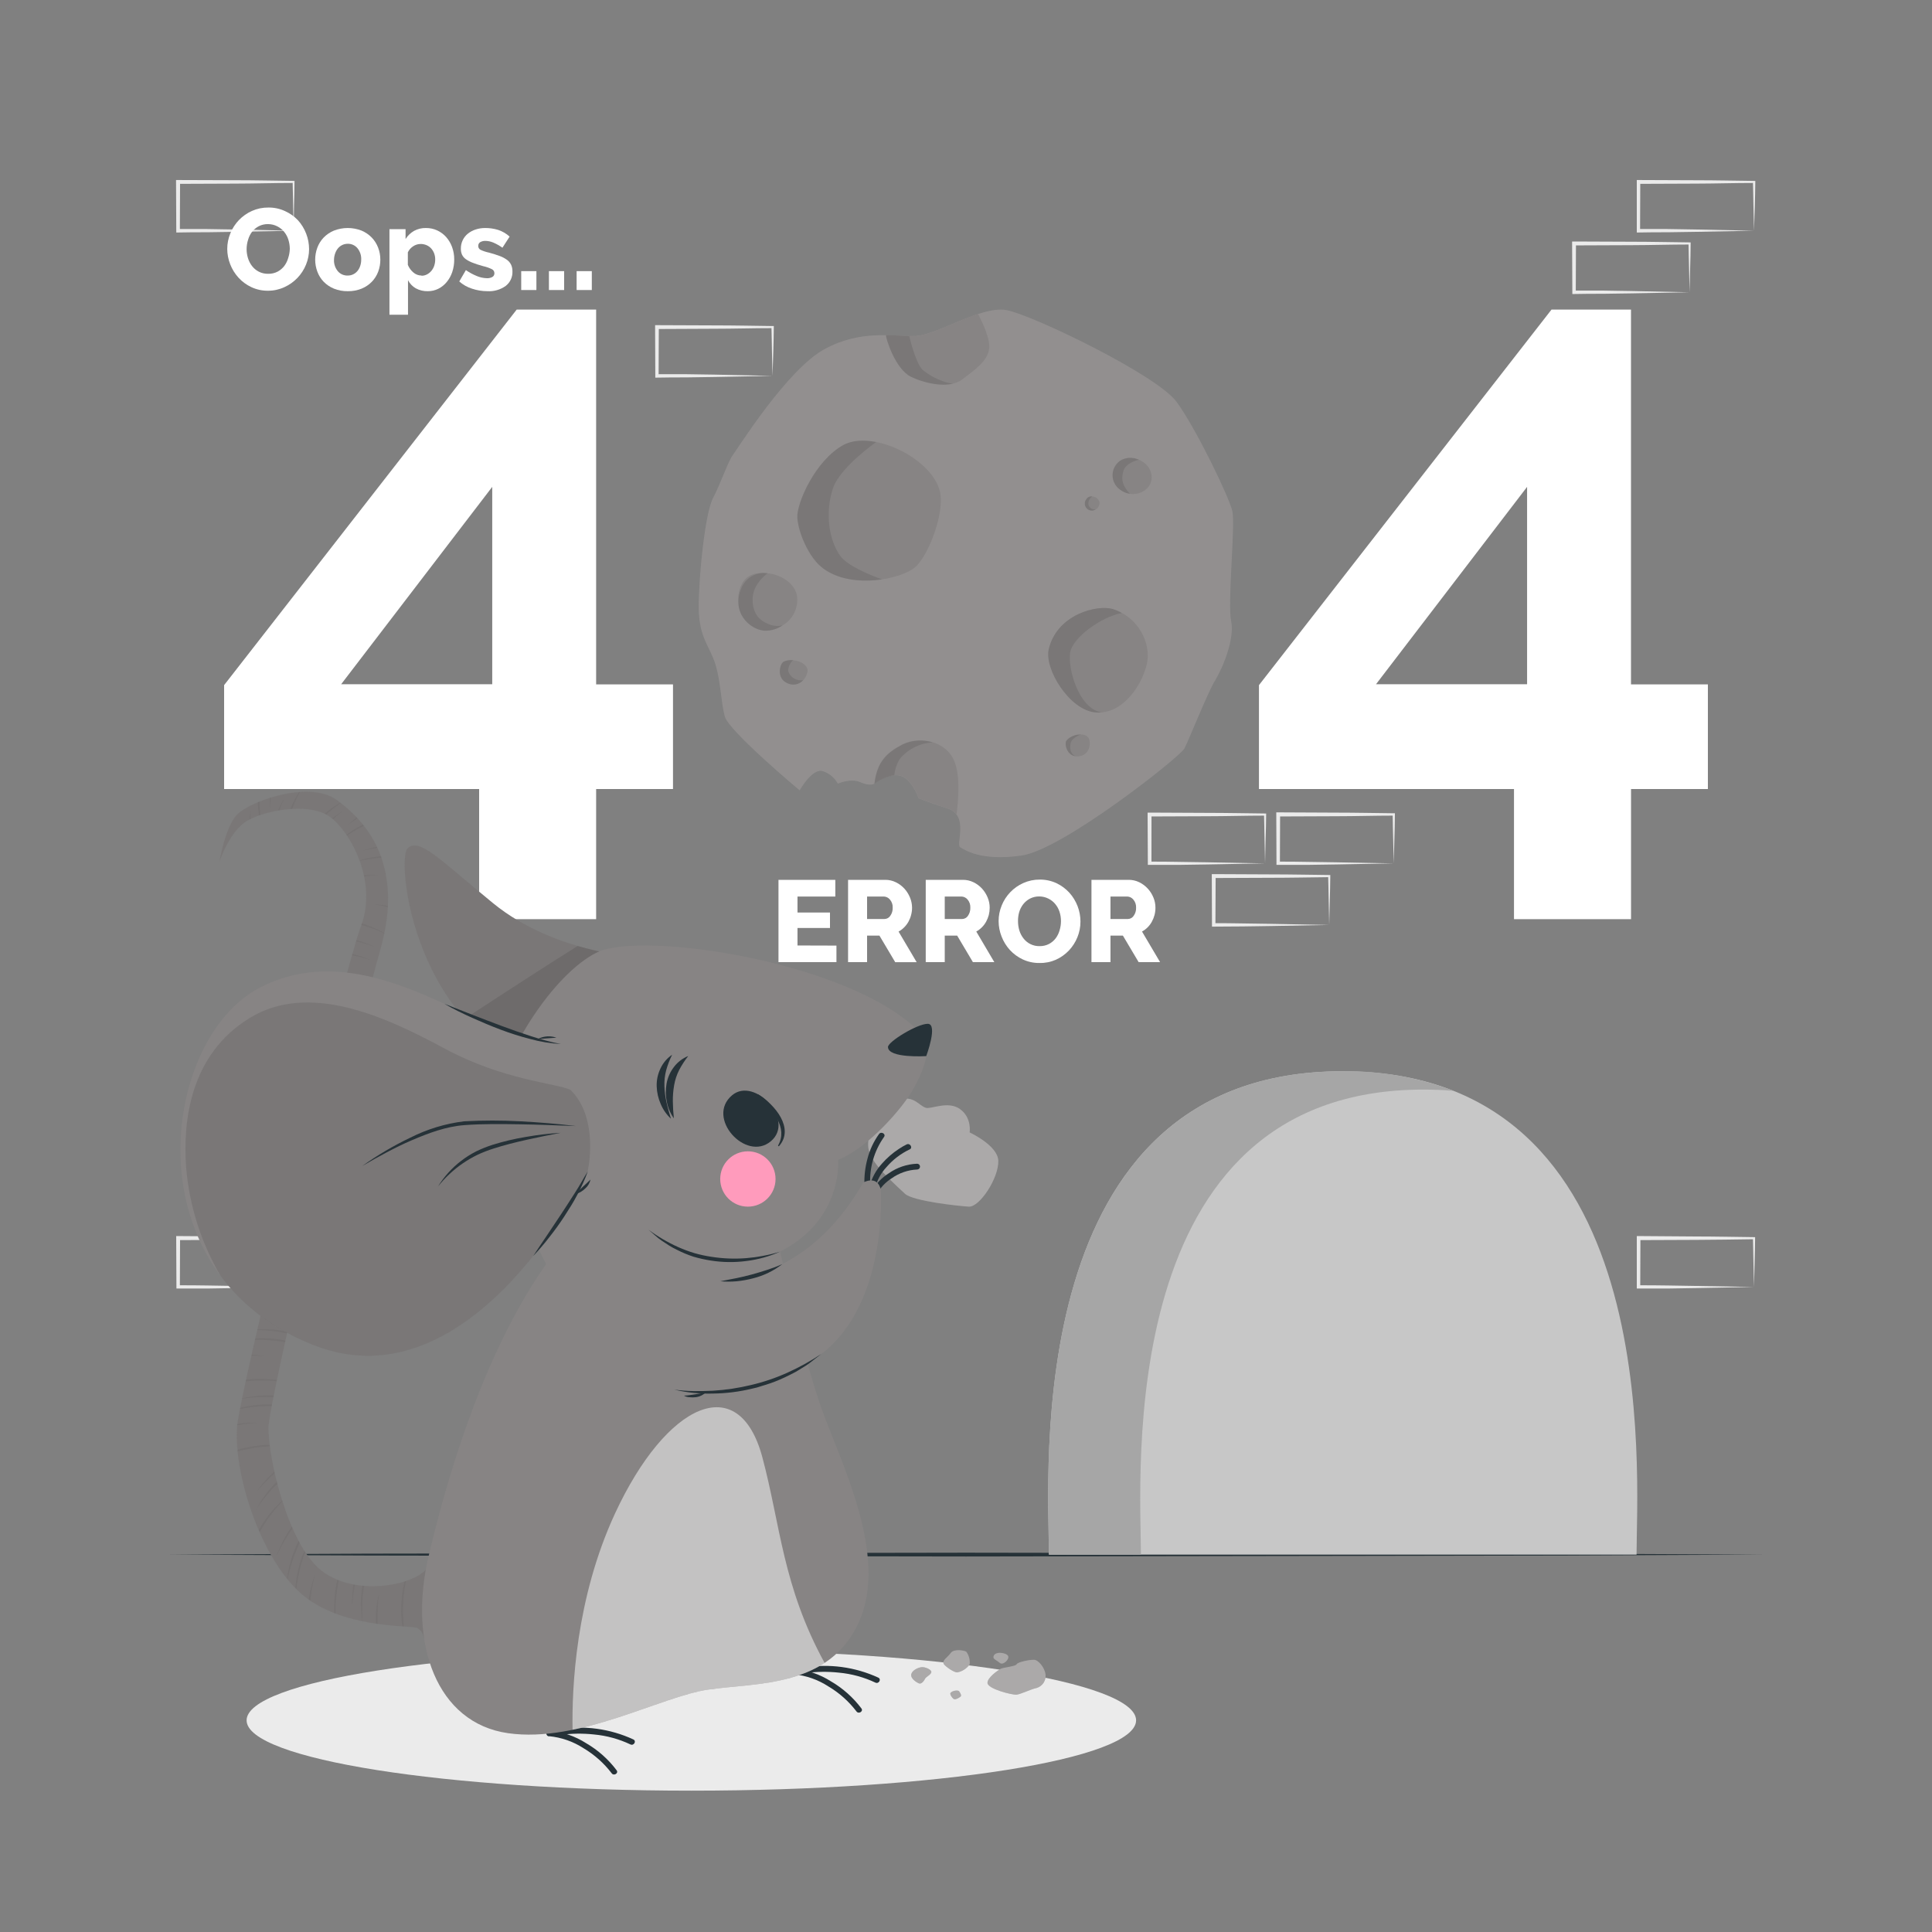 <svg width="500" height="500" viewBox="0 0 500 500" fill="none" xmlns="http://www.w3.org/2000/svg">
<rect x="0" y="0" width="500" height="500" fill="#808080" stroke="none"/>
<path d="M92.64 317.14L77.8 317.42L70.29 317.54C67.78 317.54 65.29 317.54 62.74 317.54H62.3V317.09V304.46V304H62.8L77.75 304.07C82.75 304.07 87.75 304.18 92.75 304.23H93.02V304.5C93.02 306.64 92.93 308.77 92.89 310.88L92.64 317.14ZM92.64 317.14L92.49 310.77C92.49 308.67 92.38 306.58 92.36 304.51L92.64 304.78C87.64 304.84 82.64 304.94 77.64 304.95L62.74 305L63.24 304.5L63.19 317.13L62.74 316.69C65.21 316.69 67.67 316.69 70.14 316.74L77.57 316.86L92.64 317.14Z" fill="#EBEBEB"/>
<path d="M76 333.07L61.17 333.35L53.65 333.47C51.14 333.47 48.65 333.47 46.1 333.47H45.66V333.02L45.6 320.39V319.89H46.1L61 320C66 320 71 320.12 75.95 320.17H76.22V320.44C76.22 322.58 76.14 324.71 76.09 326.82L76 333.07ZM76 333.07L75.86 326.7C75.86 324.6 75.75 322.51 75.73 320.44L76 320.71C71 320.77 66 320.87 61.05 320.88L46.1 320.94L46.6 320.44L46.55 333.07L46.1 332.63C48.57 332.63 51.03 332.63 53.5 332.68L60.94 332.8L76 333.07Z" fill="#EBEBEB"/>
<path d="M76 59.71L61.13 60L53.61 60.11C51.1 60.11 48.61 60.11 46.06 60.17H45.62V59.72L45.56 47.09V46.59H46.06L61 46.64C66 46.64 71 46.76 75.95 46.81H76.22V47.08C76.22 49.22 76.14 51.35 76.09 53.46L76 59.71ZM76 59.71L75.86 53.34C75.86 51.24 75.75 49.15 75.73 47.08L76 47.35C71 47.35 66 47.51 61.05 47.52L46.1 47.58L46.6 47.08L46.55 59.71L46.1 59.27C48.57 59.27 51.03 59.27 53.5 59.27L60.94 59.39L76 59.71Z" fill="#EBEBEB"/>
<path d="M453.94 59.71L439.1 60L431.59 60.11C429.08 60.11 426.59 60.11 424.04 60.17H423.6V59.72V47.09V46.59H424.1L439.05 46.65C444.05 46.65 449.05 46.77 454 46.82H454.27V47.09C454.27 49.23 454.18 51.36 454.14 53.47L453.94 59.71ZM453.94 59.71L453.79 53.34C453.79 51.24 453.68 49.15 453.66 47.08L453.94 47.35C448.94 47.35 443.94 47.51 438.99 47.52L424 47.58L424.5 47.08L424.45 59.71L424 59.27C426.47 59.27 428.93 59.27 431.4 59.27L438.83 59.39L453.94 59.71Z" fill="#EBEBEB"/>
<path d="M437.26 75.64L422.43 75.92L414.91 76.03C412.4 76.03 409.91 76.03 407.36 76.09H406.92V75.64L406.86 63V62.5H407.36L422.31 62.56C427.31 62.56 432.31 62.68 437.26 62.73H437.54V63C437.54 65.14 437.46 67.27 437.41 69.38L437.26 75.64ZM437.26 75.64L437.12 69.27C437.07 67.16 437.01 65.08 436.99 63.01L437.26 63.28C432.26 63.28 427.26 63.44 422.31 63.45L407.36 63.51L407.86 63.01L407.81 75.64L407.36 75.2C409.83 75.2 412.29 75.2 414.76 75.2L422.2 75.32L437.26 75.64Z" fill="#EBEBEB"/>
<path d="M360.69 223.44L345.86 223.72L338.34 223.83C335.83 223.83 333.34 223.83 330.8 223.83H330.35V223.38L330.3 210.74V210.24H330.81L345.75 210.31C350.75 210.31 355.75 210.42 360.7 210.47H361V210.74C361 212.88 360.92 215.01 360.87 217.12L360.69 223.44ZM360.69 223.44L360.55 217.06C360.5 214.96 360.44 212.88 360.42 210.8L360.69 211.08C355.69 211.08 350.69 211.24 345.74 211.24L330.8 211.3L331.29 210.8L331.24 223.44L330.8 222.99C333.26 222.99 335.72 222.99 338.19 223.05L345.63 223.16L360.69 223.44Z" fill="#EBEBEB"/>
<path d="M344 239.37L329.17 239.65L321.66 239.76C319.15 239.81 316.66 239.76 314.11 239.81H313.66V239.36L313.61 226.72V226.22H314.11L329.06 226.29C334.06 226.29 339.06 226.4 344 226.45H344.28V226.72C344.28 228.86 344.19 230.99 344.15 233.1L344 239.37ZM344 239.37L343.86 232.99C343.86 230.89 343.75 228.81 343.73 226.73L344 227.01C339 227.06 334 227.17 329.06 227.17L314.11 227.23L314.61 226.73L314.55 239.37L314.11 238.92C316.57 238.92 319.04 238.92 321.51 238.98L328.94 239.09L344 239.37Z" fill="#EBEBEB"/>
<path d="M327.4 223.44L312.57 223.72L305.06 223.83C302.54 223.83 300.06 223.83 297.51 223.83H297.06V223.38L297 210.8V210.3H297.51L312.45 210.37C317.45 210.37 322.45 210.48 327.4 210.53H327.68V210.8C327.68 212.94 327.59 215.07 327.54 217.18L327.4 223.44ZM327.4 223.44L327.26 217.06C327.26 214.96 327.15 212.88 327.13 210.8L327.4 211.08C322.4 211.08 317.4 211.24 312.45 211.24L297.51 211.3L298.01 210.8L298 223.44L297.56 222.99C300.02 222.99 302.48 222.99 304.96 223.05L312.39 223.16L327.4 223.44Z" fill="#EBEBEB"/>
<path d="M453.94 333.07L439.1 333.35L431.59 333.47C429.08 333.47 426.59 333.47 424.04 333.47H423.6V333.02V320.39V319.89H424.1L439 320C444 320 449 320.12 453.95 320.17H454.22V320.44C454.22 322.58 454.13 324.71 454.09 326.82L453.94 333.07ZM453.94 333.07L453.79 326.7C453.79 324.6 453.68 322.51 453.66 320.44L453.94 320.71C448.94 320.77 443.94 320.87 438.99 320.88L424.04 320.94L424.54 320.44L424.49 333.07L424.04 332.63C426.51 332.63 428.97 332.63 431.44 332.68L438.87 332.8L453.94 333.07Z" fill="#EBEBEB"/>
<path d="M199.93 97.28L185.09 97.56L177.58 97.67C175.07 97.67 172.58 97.67 170.03 97.73H169.59V97.28L169.54 84.65V84.15H170.04L184.99 84.21C189.99 84.21 194.99 84.32 199.99 84.38H200.26V84.65C200.26 86.79 200.17 88.92 200.13 91.02L199.93 97.28ZM199.93 97.28L199.78 90.91C199.78 88.8 199.67 86.72 199.65 84.65L199.93 84.92C194.93 84.92 189.93 85.08 184.93 85.08L170 85.15L170.5 84.65L170.45 97.28L170 96.84C172.47 96.84 174.93 96.84 177.4 96.84L184.83 96.95L199.93 97.28Z" fill="#EBEBEB"/>
<path d="M43.37 402.33L95.03 402.08L146.69 402L250 401.83L353.31 401.99L404.97 402.08L456.63 402.33L404.97 402.57L353.31 402.66L250 402.82L146.69 402.66L95.03 402.57L43.37 402.33Z" fill="#263238"/>
<path d="M178.92 463.42C242.488 463.42 294.02 455.272 294.02 445.22C294.02 435.168 242.488 427.02 178.92 427.02C115.352 427.02 63.82 435.168 63.82 445.22C63.82 455.272 115.352 463.42 178.92 463.42Z" fill="#EBEBEB"/>
<path d="M423.54 402.33H271.46C271.46 381.75 263.7 277.24 347.46 277.24C431.22 277.24 423.54 381.75 423.54 402.33Z" fill="#C7C7C7"/>
<path d="M376.23 282.32C373.73 282.1 371.12 281.98 368.42 281.98C287.81 281.98 295.27 382.53 295.27 402.33H271.45C271.45 381.75 263.7 277.24 347.45 277.24C357.28 277.079 367.049 278.803 376.23 282.32V282.32Z" fill="#A6A6A6"/>
<path d="M124 237.88V204.2H58V177.31L133.72 80.12H154.28V177.12H174.17V204.2H154.28V237.88H124ZM88.29 177.08H127.39V126L88.29 177.08Z" fill="white"/>
<path d="M391.82 237.88V204.2H325.82V177.31L401.53 80.12H422.1V177.12H442V204.2H422.11V237.88H391.82ZM356.11 177.08H395.21V126L356.11 177.08Z" fill="white"/>
<path d="M213.35 90.37C222.68 85.27 231.01 87.05 236.67 86.97C242.33 86.89 253.82 79.06 260.42 80.24C267.02 81.42 299.38 97 304.5 104C309.62 111 318.14 128.73 318.94 132.31C319.74 135.89 317.64 156.11 318.62 160.74C319.6 165.37 316.42 172.91 314.44 176.15C312.46 179.39 307.69 191.52 306.51 193.73C305.33 195.94 275 219.91 264.38 221.42C253.76 222.93 249.63 219.92 248.47 219.26C247.31 218.6 250.81 211.05 245.3 209.26C239.79 207.47 237.73 206.57 237.73 206.57C237.73 206.57 236.17 201.94 233.27 200.85C230.37 199.76 226.27 202.85 226.27 202.85C226.27 202.85 225.03 203.54 222.62 202.43C220.21 201.32 216.83 202.81 216.83 202.81C216.009 201.312 214.663 200.172 213.05 199.61C210.24 198.61 206.95 204.55 206.95 204.55C206.95 204.55 188.58 189.19 187.57 185.42C186.56 181.65 186.57 176.64 185.16 171.97C183.75 167.3 180.88 165.11 180.83 157.27C180.78 149.43 182.45 132.87 184.51 128.94C186.57 125.01 188.37 119.49 189.66 117.76C190.95 116.03 203.7 95.64 213.35 90.37Z" fill="#878484"/>
<g opacity="0.3">
<path opacity="0.3" d="M213.35 90.37C222.68 85.27 231.01 87.05 236.67 86.97C242.33 86.89 253.82 79.06 260.42 80.24C267.02 81.42 299.38 97 304.5 104C309.62 111 318.14 128.73 318.94 132.31C319.74 135.89 317.64 156.11 318.62 160.74C319.6 165.37 316.42 172.91 314.44 176.15C312.46 179.39 307.69 191.52 306.51 193.73C305.33 195.94 275 219.91 264.38 221.42C253.76 222.93 249.63 219.92 248.47 219.26C247.31 218.6 250.81 211.05 245.3 209.26C239.79 207.47 237.73 206.57 237.73 206.57C237.73 206.57 236.17 201.94 233.27 200.85C230.37 199.76 226.27 202.85 226.27 202.85C226.27 202.85 225.03 203.54 222.62 202.43C220.21 201.32 216.83 202.81 216.83 202.81C216.009 201.312 214.663 200.172 213.05 199.61C210.24 198.61 206.95 204.55 206.95 204.55C206.95 204.55 188.58 189.19 187.57 185.42C186.56 181.65 186.57 176.64 185.16 171.97C183.75 167.3 180.88 165.11 180.83 157.27C180.78 149.43 182.45 132.87 184.51 128.94C186.57 125.01 188.37 119.49 189.66 117.76C190.95 116.03 203.7 95.64 213.35 90.37Z" fill="white"/>
</g>
<path d="M276 191.63C277.54 189.75 281.47 189.44 281.93 191.46C282.39 193.48 281.34 195.81 278.67 195.75C276 195.69 275.4 192.39 276 191.63Z" fill="#878484"/>
<path opacity="0.1" d="M278.37 195.72C275.98 195.42 275.43 192.36 276.03 191.63C276.498 191.125 277.069 190.726 277.703 190.459C278.338 190.191 279.022 190.062 279.71 190.08C279.02 190.33 277.36 191.18 277.11 192.21C276.86 193.24 276.78 195 278.37 195.72Z" fill="black"/>
<path d="M192 151.12C194.64 145.95 203.31 148.68 204.08 153.34C204.85 158 200.21 161.34 196.88 161.1C193.55 160.86 189.13 156.78 192 151.12Z" fill="#878484"/>
<path d="M288.11 157.66C283.96 156.36 273.53 159.03 271.41 168C270.2 173.12 276.77 183.8 283.5 184.38C290.23 184.96 295.21 177.97 296.71 172.24C298.21 166.51 294.47 159.65 288.11 157.66Z" fill="#878484"/>
<path opacity="0.1" d="M285.11 184.37C284.575 184.425 284.035 184.425 283.5 184.37C276.77 183.79 270.2 173.11 271.41 167.99C273.52 158.99 283.96 156.34 288.11 157.65C288.882 157.906 289.626 158.241 290.33 158.65C284.95 159.65 277.56 165.04 276.95 168.88C276.3 173 279.16 183.43 285.11 184.37Z" fill="black"/>
<path d="M256 90.12C255.66 93.55 252 95.88 249 98.21C246 100.54 240 99.54 235.81 97.55C231.62 95.56 229.16 87.35 229.27 86.74C232.03 86.74 234.51 87 236.62 86.97C240.51 86.97 247.18 83.18 253.11 81.25C254.34 83.56 256.26 87.72 256 90.12Z" fill="#878484"/>
<path opacity="0.1" d="M246.7 99.28C243.52 100.06 239.14 99.1 235.85 97.55C231.64 95.55 229.2 87.35 229.31 86.74C231.51 86.74 233.53 86.91 235.31 86.96C235.83 89.1 237.24 94.34 238.81 95.74C240.84 97.52 244.59 99.2 246.7 99.28Z" fill="black"/>
<path d="M289.83 119.27C292.62 117.27 297.7 119.27 298.04 123.19C298.38 127.11 293.27 129.36 289.83 126.7C289.242 126.276 288.762 125.718 288.432 125.072C288.101 124.426 287.929 123.711 287.929 122.985C287.929 122.259 288.101 121.544 288.432 120.898C288.762 120.252 289.242 119.694 289.83 119.27V119.27Z" fill="#878484"/>
<path opacity="0.1" d="M290.72 121.93C290.14 124.09 290.4 125.61 292.43 127.8C291.482 127.668 290.585 127.289 289.83 126.7C289.242 126.276 288.762 125.718 288.432 125.072C288.101 124.426 287.929 123.711 287.929 122.985C287.929 122.259 288.101 121.544 288.432 120.898C288.762 120.252 289.242 119.694 289.83 119.27C290.573 118.806 291.422 118.538 292.296 118.493C293.171 118.447 294.043 118.625 294.83 119.01C294.63 118.92 291.3 119.77 290.72 121.93Z" fill="black"/>
<path d="M247.57 210.7C246.949 210.029 246.168 209.527 245.3 209.24C239.78 207.43 237.73 206.55 237.73 206.55C237.73 206.55 236.17 201.92 233.27 200.83C230.37 199.74 226.27 202.83 226.27 202.83C226.94 197.14 229.37 194.83 233.47 192.67C237.57 190.51 244.78 191.49 247 197.04C248.58 200.92 248 207.2 247.57 210.7Z" fill="#878484"/>
<path opacity="0.1" d="M241.41 192.13C239.735 192.212 238.097 192.65 236.604 193.414C235.111 194.177 233.797 195.25 232.75 196.56C232.04 197.813 231.594 199.198 231.44 200.63C229.58 200.966 227.826 201.737 226.32 202.88C226.99 197.19 229.42 194.88 233.52 192.72C235.982 191.535 238.8 191.325 241.41 192.13V192.13Z" fill="black"/>
<path d="M218.26 115.18C211.01 119.18 206.1 130.31 206.37 134.02C206.64 137.73 209.11 143.67 212.31 146.5C219.51 152.87 233.71 149.95 237.16 146.5C240.61 143.05 244.49 132.45 243.26 127.25C241.21 118.56 225.67 111.11 218.26 115.18Z" fill="#878484"/>
<path opacity="0.1" d="M228.27 149.94C222.88 150.75 216.44 150.16 212.27 146.5C209.07 143.67 206.59 137.74 206.33 134.03C206.07 130.32 210.97 119.16 218.22 115.18C220.5 113.93 223.54 113.77 226.72 114.4C222.98 117.15 216.81 122.23 215.46 126.68C213.46 133.17 214.65 139.94 217.46 143.87C219.32 146.38 224.66 148.64 228.27 149.94Z" fill="black"/>
<path d="M202.5 161.87C201.133 162.795 199.511 163.271 197.86 163.23C193.97 162.97 188.81 158.23 192.16 151.59C192.772 150.442 193.728 149.514 194.893 148.935C196.058 148.356 197.375 148.155 198.66 148.36C202.17 148.67 205.73 151.05 206.26 154.18C206.473 155.691 206.228 157.23 205.558 158.601C204.888 159.972 203.823 161.11 202.5 161.87V161.87Z" fill="#878484"/>
<path opacity="0.1" d="M202.5 161.87C201.133 162.795 199.511 163.271 197.86 163.23C193.97 162.97 188.81 158.23 192.16 151.59C192.772 150.442 193.728 149.514 194.893 148.935C196.058 148.356 197.375 148.155 198.66 148.36C197.15 149.51 194.77 151.85 194.77 155.13C194.77 159.94 197.77 161.13 199.62 161.78C200.559 162.038 201.546 162.068 202.5 161.87V161.87Z" fill="black"/>
<path d="M283.61 131.81C283.26 132.056 282.834 132.172 282.408 132.135C281.981 132.099 281.581 131.913 281.278 131.611C280.975 131.309 280.788 130.91 280.75 130.483C280.711 130.057 280.825 129.631 281.07 129.28C281.221 128.998 281.456 128.769 281.743 128.626C282.029 128.483 282.353 128.432 282.67 128.48C283.092 128.493 283.5 128.639 283.834 128.898C284.168 129.156 284.412 129.514 284.53 129.92C284.584 130.291 284.525 130.669 284.361 131.006C284.197 131.343 283.935 131.623 283.61 131.81V131.81Z" fill="#878484"/>
<path opacity="0.1" d="M283.61 131.81C283.26 132.056 282.834 132.172 282.408 132.135C281.981 132.099 281.581 131.913 281.278 131.611C280.975 131.309 280.788 130.91 280.75 130.483C280.711 130.057 280.825 129.631 281.07 129.28C281.221 128.998 281.456 128.769 281.743 128.626C282.029 128.483 282.353 128.432 282.67 128.48C282.387 128.664 282.15 128.909 281.976 129.199C281.803 129.488 281.698 129.814 281.67 130.15C281.639 130.521 281.741 130.89 281.96 131.191C282.178 131.492 282.498 131.705 282.86 131.79C283.104 131.859 283.362 131.866 283.61 131.81Z" fill="black"/>
<path d="M202.84 171.24C205.32 170.08 209.48 171.66 208.96 173.94C208.44 176.22 206.26 178.09 203.56 176.74C200.86 175.39 201.83 171.72 202.84 171.24Z" fill="#878484"/>
<path opacity="0.1" d="M207.88 176C207.351 176.597 206.632 176.992 205.845 177.12C205.057 177.247 204.25 177.099 203.56 176.7C200.87 175.35 201.82 171.7 202.84 171.2C203.597 170.869 204.428 170.741 205.25 170.83C204.554 171.49 204.106 172.369 203.98 173.32C204 174.87 206 176.43 207.88 176Z" fill="black"/>
<path d="M216.47 244.72V249H201.47V227.7H216.18V232.02H206.39V236.16H214.8V240.16H206.39V244.69L216.47 244.72Z" fill="white"/>
<path d="M219.48 249V227.7H229.08C230.04 227.691 230.988 227.907 231.85 228.33C232.684 228.736 233.433 229.296 234.06 229.98C234.673 230.66 235.164 231.442 235.51 232.29C235.855 233.117 236.035 234.004 236.04 234.9C236.044 235.545 235.96 236.188 235.79 236.81C235.637 237.41 235.408 237.988 235.11 238.53C234.811 239.07 234.437 239.564 234 240C233.57 240.429 233.082 240.796 232.55 241.09L237.23 249.01H231.68L227.6 242.14H224.4V249H219.48ZM224.4 237.84H228.9C229.198 237.835 229.49 237.758 229.751 237.615C230.012 237.472 230.235 237.268 230.4 237.02C230.84 236.403 231.062 235.657 231.03 234.9C231.067 234.134 230.81 233.382 230.31 232.8C230.12 232.567 229.882 232.377 229.613 232.243C229.345 232.109 229.05 232.033 228.75 232.02H224.4V237.84Z" fill="white"/>
<path d="M239.58 249V227.7H249.17C250.133 227.691 251.085 227.907 251.95 228.33C252.784 228.736 253.533 229.296 254.16 229.98C254.773 230.66 255.264 231.442 255.61 232.29C255.952 233.118 256.129 234.004 256.13 234.9C256.13 235.544 256.053 236.185 255.9 236.81C255.734 237.407 255.503 237.984 255.21 238.53C254.913 239.065 254.543 239.557 254.11 239.99C253.68 240.419 253.192 240.786 252.66 241.08L257.33 249H251.79L247.71 242.13H244.5V249H239.58ZM244.5 237.84H249C249.298 237.835 249.59 237.758 249.851 237.615C250.112 237.472 250.335 237.268 250.5 237.02C250.933 236.4 251.15 235.655 251.12 234.9C251.16 234.135 250.906 233.384 250.41 232.8C250.219 232.566 249.98 232.375 249.709 232.241C249.438 232.106 249.142 232.031 248.84 232.02H244.5V237.84Z" fill="white"/>
<path d="M269 249.22C267.508 249.239 266.032 248.921 264.68 248.29C263.421 247.702 262.29 246.873 261.35 245.85C260.429 244.835 259.704 243.658 259.21 242.38C258.705 241.107 258.443 239.75 258.44 238.38C258.439 236.991 258.711 235.615 259.24 234.33C260.283 231.746 262.287 229.667 264.83 228.53C266.169 227.93 267.622 227.626 269.09 227.64C270.585 227.622 272.064 227.94 273.42 228.57C274.679 229.167 275.809 230.002 276.75 231.03C277.666 232.051 278.387 233.23 278.88 234.51C279.37 235.787 279.621 237.143 279.62 238.51C279.624 239.899 279.356 241.275 278.83 242.56C278.315 243.835 277.565 245.001 276.62 246C275.662 247.001 274.522 247.809 273.26 248.38C271.919 248.969 270.464 249.255 269 249.22V249.22ZM263.46 238.42C263.46 239.229 263.578 240.035 263.81 240.81C264.038 241.553 264.401 242.248 264.88 242.86C265.368 243.496 265.999 244.009 266.721 244.356C267.444 244.704 268.238 244.876 269.04 244.86C269.895 244.878 270.74 244.682 271.5 244.29C272.175 243.925 272.765 243.421 273.23 242.81C273.684 242.185 274.022 241.484 274.23 240.74C274.461 239.975 274.579 239.179 274.58 238.38C274.583 237.572 274.458 236.769 274.21 236C273.981 235.271 273.614 234.592 273.13 234C272.653 233.411 272.057 232.931 271.38 232.59C270.645 232.207 269.829 232.004 269 232C268.149 231.979 267.307 232.171 266.55 232.56C265.875 232.916 265.282 233.41 264.81 234.01C264.333 234.624 263.977 235.323 263.76 236.07C263.546 236.835 263.445 237.626 263.46 238.42Z" fill="white"/>
<path d="M282.47 249V227.7H292.07C293.033 227.691 293.985 227.907 294.85 228.33C295.681 228.737 296.427 229.296 297.05 229.98C297.67 230.657 298.164 231.439 298.51 232.29C298.852 233.118 299.029 234.004 299.03 234.9C299.032 235.544 298.951 236.186 298.79 236.81C298.633 237.41 298.401 237.988 298.1 238.53C297.515 239.609 296.629 240.495 295.55 241.08L300.23 249H294.68L290.6 242.13H287.39V249H282.47ZM287.39 237.84H291.89C292.188 237.835 292.48 237.758 292.741 237.615C293.002 237.472 293.225 237.268 293.39 237.02C293.83 236.403 294.052 235.657 294.02 234.9C294.057 234.134 293.8 233.382 293.3 232.8C293.111 232.566 292.873 232.376 292.604 232.241C292.335 232.107 292.041 232.031 291.74 232.02H287.39V237.84Z" fill="white"/>
<path d="M69.37 75.24C67.878 75.259 66.402 74.941 65.05 74.31C63.791 73.718 62.66 72.886 61.72 71.86C60.8 70.848 60.074 69.675 59.58 68.4C59.075 67.127 58.814 65.77 58.81 64.4C58.816 63.028 59.088 61.669 59.61 60.4C60.648 57.811 62.653 55.727 65.2 54.59C66.54 53.993 67.993 53.693 69.46 53.71C70.952 53.691 72.428 54.009 73.78 54.64C75.033 55.202 76.164 56.004 77.11 57C78.029 58.018 78.751 59.198 79.24 60.48C79.737 61.755 79.991 63.112 79.99 64.48C79.987 65.852 79.719 67.21 79.2 68.48C78.158 71.062 76.164 73.146 73.63 74.3C72.296 74.923 70.842 75.244 69.37 75.24ZM63.82 64.44C63.818 65.247 63.94 66.05 64.18 66.82C64.408 67.566 64.771 68.264 65.25 68.88C65.721 69.482 66.319 69.974 67 70.32C67.745 70.691 68.568 70.876 69.4 70.86C70.255 70.88 71.101 70.684 71.86 70.29C72.541 69.925 73.134 69.416 73.6 68.8C74.054 68.175 74.392 67.474 74.6 66.73C74.848 65.971 74.983 65.179 75 64.38C74.994 63.572 74.866 62.77 74.62 62C74.391 61.271 74.024 60.592 73.54 60C73.063 59.411 72.467 58.931 71.79 58.59C71.052 58.206 70.232 58.003 69.4 58C68.554 57.977 67.715 58.166 66.96 58.55C66.285 58.907 65.692 59.401 65.22 60C64.767 60.6 64.428 61.278 64.22 62C63.965 62.788 63.83 63.611 63.82 64.44V64.44Z" fill="white"/>
<path d="M90 75.36C88.775 75.381 87.557 75.157 86.42 74.7C85.419 74.293 84.514 73.683 83.76 72.91C83.043 72.162 82.488 71.273 82.13 70.3C81.383 68.297 81.383 66.093 82.13 64.09C82.488 63.117 83.043 62.228 83.76 61.48C84.516 60.706 85.421 60.094 86.42 59.68C88.719 58.786 91.27 58.786 93.57 59.68C94.562 60.096 95.46 60.709 96.21 61.48C96.93 62.23 97.491 63.118 97.86 64.09C98.24 65.083 98.433 66.137 98.43 67.2C98.435 68.258 98.249 69.308 97.88 70.3C97.519 71.273 96.96 72.162 96.24 72.91C95.49 73.683 94.587 74.293 93.59 74.7C92.449 75.157 91.229 75.381 90 75.36V75.36ZM86.44 67.2C86.384 68.29 86.741 69.361 87.44 70.2C87.756 70.566 88.15 70.856 88.593 71.048C89.036 71.24 89.517 71.329 90 71.31C90.477 71.315 90.948 71.213 91.38 71.01C91.801 70.81 92.176 70.524 92.48 70.17C92.804 69.783 93.051 69.339 93.21 68.86C93.394 68.326 93.486 67.765 93.48 67.2C93.533 66.11 93.176 65.04 92.48 64.2C92.175 63.843 91.794 63.558 91.365 63.366C90.936 63.174 90.47 63.08 90 63.09C89.525 63.087 89.056 63.187 88.624 63.384C88.192 63.581 87.809 63.869 87.5 64.23C87.174 64.613 86.923 65.054 86.76 65.53C86.559 66.064 86.451 66.629 86.44 67.2V67.2Z" fill="white"/>
<path d="M110.71 75.36C109.622 75.388 108.546 75.129 107.59 74.61C106.736 74.116 106.042 73.387 105.59 72.51V81.45H100.79V59.31H104.96V61.86C105.506 60.994 106.254 60.273 107.14 59.76C108.089 59.24 109.159 58.981 110.24 59.01C111.251 58.999 112.252 59.214 113.17 59.64C114.049 60.05 114.835 60.636 115.48 61.36C116.143 62.118 116.658 62.993 117 63.94C117.374 64.965 117.56 66.049 117.55 67.14C117.561 68.251 117.389 69.355 117.04 70.41C116.722 71.354 116.234 72.232 115.6 73C115.011 73.723 114.274 74.313 113.44 74.73C112.593 75.153 111.657 75.368 110.71 75.36V75.36ZM109.09 71.36C109.588 71.364 110.08 71.244 110.52 71.01C110.948 70.782 111.329 70.473 111.64 70.1C111.969 69.704 112.221 69.249 112.38 68.76C112.55 68.244 112.634 67.703 112.63 67.16C112.637 66.611 112.542 66.065 112.35 65.55C112.172 65.082 111.907 64.651 111.57 64.28C111.235 63.917 110.826 63.63 110.37 63.44C109.889 63.238 109.372 63.136 108.85 63.14C108.174 63.143 107.513 63.345 106.95 63.72C106.344 64.105 105.859 64.652 105.55 65.3V68.54C105.861 69.319 106.363 70.006 107.01 70.54C107.589 71.036 108.327 71.309 109.09 71.31V71.36Z" fill="white"/>
<path d="M126.16 75.36C124.8 75.362 123.449 75.142 122.16 74.71C120.94 74.328 119.815 73.691 118.86 72.84L120.57 69.9C121.446 70.514 122.389 71.027 123.38 71.43C124.209 71.785 125.098 71.978 126 72C126.502 72.029 127.001 71.914 127.44 71.67C127.609 71.567 127.747 71.419 127.837 71.242C127.927 71.066 127.966 70.868 127.95 70.67C127.947 70.46 127.885 70.256 127.772 70.079C127.659 69.903 127.499 69.761 127.31 69.67C126.588 69.316 125.826 69.051 125.04 68.88C123.98 68.58 123.04 68.29 122.36 68.01C121.725 67.781 121.123 67.468 120.57 67.08C120.141 66.784 119.796 66.38 119.57 65.91C119.359 65.418 119.257 64.885 119.27 64.35C119.259 63.611 119.415 62.879 119.726 62.209C120.038 61.538 120.497 60.947 121.07 60.48C121.666 60.002 122.343 59.636 123.07 59.4C123.876 59.134 124.721 59.002 125.57 59.01C126.695 59.002 127.814 59.163 128.89 59.49C130.002 59.851 131.024 60.444 131.89 61.23L130.03 64.11C129.281 63.574 128.477 63.121 127.63 62.76C126.996 62.496 126.317 62.353 125.63 62.34C125.17 62.324 124.714 62.431 124.31 62.65C124.137 62.751 123.995 62.898 123.899 63.074C123.804 63.251 123.759 63.45 123.77 63.65C123.762 63.856 123.813 64.06 123.918 64.237C124.022 64.414 124.176 64.558 124.36 64.65C125.052 64.975 125.781 65.217 126.53 65.37C127.492 65.619 128.44 65.919 129.37 66.27C130.037 66.513 130.667 66.85 131.24 67.27C131.69 67.604 132.05 68.044 132.29 68.55C132.522 69.09 132.634 69.673 132.62 70.26C132.648 70.978 132.504 71.692 132.199 72.343C131.895 72.993 131.439 73.561 130.87 74C129.501 74.977 127.839 75.457 126.16 75.36V75.36Z" fill="white"/>
<path d="M134.89 75.06V70.17H138.82V75.06H134.89Z" fill="white"/>
<path d="M142.06 75.06V70.17H146V75.06H142.06Z" fill="white"/>
<path d="M149.23 75.06V70.17H153.16V75.06H149.23Z" fill="white"/>
<path d="M250.74 312.28C248.27 312.14 236.31 310.88 234.22 308.96C228.52 303.72 225.22 300.32 224.73 297.09C224.27 294.22 226.53 288.79 226.58 285.84C226.63 282.89 231.64 284.5 233.36 284.32C236.92 283.96 237.71 286.02 239.58 286.69C240.88 287.16 245.31 284.78 248.44 287.02C251.57 289.26 250.94 293.07 250.94 293.07C250.94 293.07 258.23 296.41 258.36 300.39C258.5 304.89 253.52 312.44 250.74 312.28Z" fill="#878484"/>
<path opacity="0.3" d="M250.74 312.28C248.27 312.14 236.31 310.88 234.22 308.96C228.52 303.72 225.22 300.32 224.73 297.09C224.27 294.22 226.53 288.79 226.58 285.84C226.63 282.89 231.64 284.5 233.36 284.32C236.92 283.96 237.71 286.02 239.58 286.69C240.88 287.16 245.31 284.78 248.44 287.02C251.57 289.26 250.94 293.07 250.94 293.07C250.94 293.07 258.23 296.41 258.36 300.39C258.5 304.89 253.52 312.44 250.74 312.28Z" fill="white"/>
<path d="M110.32 406.11C106.69 410.35 91.86 413.27 83.15 406.44C74.44 399.61 69.27 376.91 69.5 369.26C69.73 361.61 92.09 268 98.45 245.7C104.81 223.4 94.45 212.31 87.16 207.04C79.87 201.77 64.45 207.51 61.33 210.84C58.21 214.17 56.8 223 56.8 223C56.8 223 59.38 215 64.09 212.35C68.8 209.7 79.15 207.82 84.57 210.88C89.99 213.94 97.93 227.57 93.48 239.48C89.03 251.39 62 359.43 61.33 369.53C60.56 381.66 67.39 403.03 77.74 412.26C88.09 421.49 105.86 420.62 107.74 421.26C109.62 421.9 109.9 424.64 109.9 424.64L110.32 406.11Z" fill="#878484"/>
<path opacity="0.1" d="M110.32 406.11C106.69 410.35 91.86 413.27 83.15 406.44C74.44 399.61 69.27 376.91 69.5 369.26C69.73 361.61 92.09 268 98.45 245.7C104.81 223.4 94.45 212.31 87.16 207.04C79.87 201.77 64.45 207.51 61.33 210.84C58.21 214.17 56.8 223 56.8 223C56.8 223 59.38 215 64.09 212.35C68.8 209.7 79.15 207.82 84.57 210.88C89.99 213.94 97.93 227.57 93.48 239.48C89.03 251.39 62 359.43 61.33 369.53C60.56 381.66 67.39 403.03 77.74 412.26C88.09 421.49 105.86 420.62 107.74 421.26C109.62 421.9 109.9 424.64 109.9 424.64L110.32 406.11Z" fill="black"/>
<g opacity="0.2">
<path opacity="0.2" d="M104.82 410.46C104.244 413.917 104.144 417.436 104.52 420.92H104.12C103.875 419.228 103.775 417.519 103.82 415.81C103.866 413.998 104.074 412.195 104.44 410.42C104.52 410.05 104.6 409.68 104.69 409.31L105.06 409.19C105 409.59 104.89 410 104.82 410.46Z" fill="black"/>
<path opacity="0.2" d="M91.84 410.12L91.72 410.81C91.424 412.577 91.234 414.36 91.15 416.15C91.15 415.25 91.08 414.35 91.15 413.45C91.22 412.55 91.25 411.65 91.38 410.75L91.47 410.05L91.84 410.12Z" fill="black"/>
<path opacity="0.2" d="M93.85 419.58C93.85 419.77 93.85 419.95 93.85 420.14C93.85 419.95 93.79 419.76 93.77 419.57C93.66 418.87 93.56 418.17 93.5 417.46C93.5 416.56 93.38 415.66 93.41 414.75C93.416 413.289 93.536 411.832 93.77 410.39H94.26C94.008 411.825 93.851 413.275 93.79 414.73C93.713 416.346 93.733 417.966 93.85 419.58Z" fill="black"/>
<path opacity="0.2" d="M97.74 417.54C97.74 418.447 97.74 419.357 97.74 420.27L97.28 420.2C97.28 419.3 97.28 418.41 97.28 417.52C97.363 415.717 97.665 413.93 98.18 412.2C97.884 413.965 97.737 415.751 97.74 417.54V417.54Z" fill="black"/>
<path opacity="0.2" d="M87.7 409C87.52 409.84 87.36 410.69 87.25 411.54C86.984 413.308 86.847 415.092 86.84 416.88C86.84 417.12 86.84 417.35 86.84 417.59L86.49 417.46C86.49 417.27 86.49 417.07 86.49 416.88C86.43 415.071 86.53 413.261 86.79 411.47C86.918 410.582 87.092 409.7 87.31 408.83L87.7 409Z" fill="black"/>
<path opacity="0.2" d="M77.57 399.29C77.443 399.55 77.323 399.81 77.21 400.07C75.945 402.853 75.015 405.777 74.44 408.78L74.3 408.61C74.3 408.28 74.38 407.95 74.43 407.61C74.59 406.73 74.73 405.83 74.97 404.96C75.418 403.206 76.013 401.493 76.75 399.84C76.92 399.47 77.1 399.1 77.28 398.74L77.57 399.29Z" fill="black"/>
<path opacity="0.2" d="M79 401.73C78.69 402.5 78.42 403.28 78.18 404.07C77.657 405.768 77.262 407.503 77 409.26C76.88 409.92 76.78 410.57 76.71 411.26C76.618 411.172 76.531 411.078 76.45 410.98C76.476 410.394 76.533 409.81 76.62 409.23C76.855 407.433 77.247 405.659 77.79 403.93C78.08 403.03 78.4 402.14 78.79 401.27C78.82 401.41 78.92 401.57 79 401.73Z" fill="black"/>
<path opacity="0.2" d="M81.67 407.24C81.139 408.954 80.754 410.711 80.52 412.49C80.44 413.08 80.37 413.67 80.32 414.26L79.9 414C79.96 413.49 80.04 413 80.14 412.46C80.44 410.665 80.953 408.913 81.67 407.24V407.24Z" fill="black"/>
<path opacity="0.2" d="M75.73 395.53C75.082 396.407 74.481 397.319 73.93 398.26C73.01 399.791 72.179 401.374 71.44 403C71.74 402.16 72.03 401.3 72.44 400.47C72.85 399.64 73.19 398.83 73.64 398.05C74.207 397.005 74.849 396.002 75.56 395.05C75.58 395.2 75.65 395.37 75.73 395.53Z" fill="black"/>
<path opacity="0.2" d="M71.11 381.27C70.74 381.6 70.37 381.93 70.01 382.27C68.709 383.5 67.473 384.799 66.31 386.16C66.84 385.44 67.31 384.69 67.93 384C68.55 383.31 69.1 382.62 69.75 382C70.15 381.58 70.57 381.18 71 380.81C71 381 71.08 381.11 71.11 381.27Z" fill="black"/>
<path opacity="0.2" d="M71.78 384C70.89 384.849 70.052 385.75 69.27 386.7C68.116 388.071 67.041 389.507 66.05 391C66.49 390.21 66.91 389.41 67.4 388.66C67.89 387.91 68.4 387.15 68.97 386.45C69.784 385.385 70.676 384.382 71.64 383.45C71.69 383.64 71.73 383.82 71.78 384Z" fill="black"/>
<path opacity="0.2" d="M73.11 388.55C72.26 389.408 71.459 390.312 70.71 391.26C69.597 392.65 68.594 394.124 67.71 395.67C67.54 395.95 67.38 396.23 67.22 396.51L66.98 395.95C67.07 395.77 67.18 395.59 67.28 395.41C68.194 393.852 69.241 392.377 70.41 391C71.224 390.053 72.106 389.167 73.05 388.35L73.11 388.55Z" fill="black"/>
<path opacity="0.2" d="M69.84 374.32C68.107 374.389 66.382 374.59 64.68 374.92C63.61 375.11 62.54 375.34 61.49 375.63C61.49 375.48 61.49 375.33 61.49 375.18C62.49 374.88 63.57 374.64 64.63 374.43C66.345 374.109 68.085 373.941 69.83 373.93C69.81 374.06 69.82 374.19 69.84 374.32Z" fill="black"/>
<path opacity="0.2" d="M70.86 361.12C70.86 361.28 70.79 361.44 70.76 361.6C69.491 361.53 68.219 361.53 66.95 361.6C65.503 361.648 64.061 361.782 62.63 362C62.625 361.963 62.625 361.926 62.63 361.89C63.16 361.76 63.68 361.64 64.22 361.55C65.11 361.42 66.01 361.27 66.91 361.21C68.223 361.089 69.543 361.059 70.86 361.12V361.12Z" fill="black"/>
<path opacity="0.2" d="M70.4 363.47L70.31 363.94C69.82 363.94 69.31 363.94 68.84 363.94C67.054 363.964 65.272 364.125 63.51 364.42C63.03 364.49 62.56 364.57 62.09 364.66C62.09 364.55 62.09 364.44 62.16 364.33C62.58 364.22 63.01 364.12 63.44 364.04C65.216 363.685 67.019 363.484 68.83 363.44C69.35 363.44 69.88 363.45 70.4 363.47Z" fill="black"/>
<path opacity="0.2" d="M66.94 368.25C65.15 368.3 63.367 368.498 61.61 368.84L61.39 368.89C61.39 368.77 61.39 368.63 61.39 368.49H61.49C63.291 368.191 65.12 368.111 66.94 368.25V368.25Z" fill="black"/>
<path opacity="0.2" d="M71.68 357.12C71.68 357.24 71.63 357.35 71.61 357.46C71.3 357.46 70.98 357.39 70.67 357.37C68.889 357.24 67.101 357.24 65.32 357.37C64.73 357.37 64.15 357.45 63.56 357.52C63.56 357.35 63.64 357.19 63.67 357.03C64.21 356.97 64.75 356.92 65.29 356.88C67.097 356.767 68.911 356.813 70.71 357.02L71.68 357.12Z" fill="black"/>
<path opacity="0.2" d="M74.39 344.62C74.39 344.78 74.32 344.95 74.28 345.11C72.598 344.734 70.89 344.483 69.17 344.36C68.3 344.28 67.42 344.24 66.55 344.24L66.61 343.99C67.47 343.99 68.33 343.92 69.2 343.99C70.945 344.054 72.681 344.265 74.39 344.62V344.62Z" fill="black"/>
<path opacity="0.2" d="M73.88 346.93C73.88 347.08 73.81 347.23 73.78 347.37C72.788 347.179 71.787 347.043 70.78 346.96C69.186 346.785 67.582 346.725 65.98 346.78C65.98 346.64 66.05 346.5 66.08 346.36C67.664 346.278 69.251 346.312 70.83 346.46C71.854 346.563 72.872 346.72 73.88 346.93V346.93Z" fill="black"/>
<path opacity="0.2" d="M68.36 351C67.253 350.895 66.141 350.855 65.03 350.88C65.049 350.786 65.072 350.692 65.1 350.6C66.196 350.643 67.286 350.776 68.36 351V351Z" fill="black"/>
<path opacity="0.2" d="M77.38 331.42C77.38 331.54 77.38 331.65 77.3 331.77C75.68 331.44 74.03 331.27 72.38 331.09C73.28 331.09 74.18 331.09 75.08 331.16C75.98 331.23 76.62 331.29 77.38 331.42Z" fill="black"/>
<path opacity="0.2" d="M76.85 333.73C76.85 333.89 76.78 334.04 76.74 334.19C75.74 334.01 74.74 333.89 73.67 333.81C72.127 333.673 70.578 333.626 69.03 333.67C69.034 333.643 69.034 333.616 69.03 333.59C69.67 333.52 70.32 333.45 70.97 333.42C71.87 333.42 72.77 333.36 73.68 333.42C74.742 333.462 75.8 333.566 76.85 333.73V333.73Z" fill="black"/>
<path opacity="0.2" d="M76.08 338.34L75.81 338.28C74.163 337.931 72.491 337.714 70.81 337.63C69.93 337.63 69.05 337.56 68.16 337.57C68.16 337.42 68.23 337.27 68.27 337.12C69.13 337.12 69.99 337.17 70.84 337.25C72.538 337.398 74.215 337.733 75.84 338.25L76.08 338.34Z" fill="black"/>
<path opacity="0.2" d="M78.38 327.11C78.38 327.27 78.3 327.43 78.27 327.58C77.89 327.49 77.51 327.42 77.13 327.36C75.377 327.03 73.602 326.83 71.82 326.76C71.45 326.76 71.07 326.76 70.7 326.76C70.7 326.65 70.7 326.53 70.78 326.42H71.78C73.587 326.428 75.391 326.592 77.17 326.91C77.61 326.94 78 327 78.38 327.11Z" fill="black"/>
<path opacity="0.2" d="M82.21 310.74C82.21 310.84 82.21 310.94 82.14 311.04C80.92 310.82 79.67 310.67 78.43 310.52C79.3 310.52 80.17 310.52 81.05 310.61L82.21 310.74Z" fill="black"/>
<path opacity="0.2" d="M80.75 316.93C80.75 317.07 80.68 317.21 80.65 317.34L79.76 317.15C78.006 316.789 76.233 316.528 74.45 316.37C75.34 316.37 76.25 316.37 77.15 316.44C78.05 316.51 78.95 316.6 79.83 316.77L80.75 316.93Z" fill="black"/>
<path opacity="0.2" d="M85 298.93C85 299.09 84.92 299.24 84.89 299.39C83.553 298.955 82.19 298.601 80.81 298.33C79.81 298.11 78.81 297.95 77.81 297.83L77.87 297.61H78.22C79.12 297.7 80.02 297.77 80.91 297.93C82.297 298.159 83.664 298.493 85 298.93V298.93Z" fill="black"/>
<path opacity="0.2" d="M83.94 303.44C83.94 303.59 83.87 303.74 83.83 303.89C83.13 303.68 82.41 303.5 81.69 303.35C80.025 302.964 78.334 302.696 76.63 302.55L76.72 302.16C78.43 302.257 80.129 302.494 81.8 302.87C82.52 303 83.23 303.22 83.94 303.44Z" fill="black"/>
<path opacity="0.2" d="M88 281.19C86.319 280.572 84.59 280.093 82.83 279.76L82.4 279.68C82.4 279.55 82.47 279.42 82.5 279.29L82.91 279.38C84.671 279.786 86.378 280.393 88 281.19V281.19Z" fill="black"/>
<path opacity="0.2" d="M86 295L85.91 295.35L85.47 295.2C83.776 294.63 82.041 294.189 80.28 293.88C79.82 293.79 79.35 293.71 78.88 293.65L79 293.19L80.37 293.39C82.153 293.717 83.903 294.202 85.6 294.84L86 295Z" fill="black"/>
<path opacity="0.2" d="M99.48 241.47C99.484 241.513 99.484 241.557 99.48 241.6C98.215 240.994 96.912 240.469 95.58 240.03C94.9 239.8 94.2 239.59 93.51 239.4C93.569 239.26 93.619 239.116 93.66 238.97C94.35 239.18 95.04 239.41 95.66 239.67C96.981 240.162 98.259 240.764 99.48 241.47V241.47Z" fill="black"/>
<path opacity="0.2" d="M97.12 245.11C95.496 244.489 93.823 244.001 92.12 243.65V243.65C92.12 243.53 92.2 243.42 92.23 243.3C93.923 243.716 95.564 244.323 97.12 245.11V245.11Z" fill="black"/>
<path opacity="0.2" d="M97.67 219.43C96.32 219.62 94.97 219.9 93.67 220.18C94.53 219.92 95.39 219.63 96.27 219.42L97.58 219.13C97.58 219.23 97.63 219.33 97.67 219.43Z" fill="black"/>
<path opacity="0.2" d="M98.71 222C98.13 222 97.55 222.09 96.98 222.16C95.67 222.294 94.368 222.498 93.08 222.77C93.084 222.727 93.084 222.683 93.08 222.64C93.49 222.51 93.91 222.39 94.32 222.29C95.2 222.1 96.08 221.89 96.98 221.78C97.52 221.69 98.07 221.62 98.61 221.58C98.652 221.718 98.685 221.858 98.71 222V222Z" fill="black"/>
<path opacity="0.2" d="M100.38 234.43C100.38 234.53 100.38 234.63 100.38 234.74C99.15 234.45 97.9 234.23 96.65 234.01C97.54 234.08 98.45 234.13 99.34 234.26L100.38 234.43Z" fill="black"/>
<path opacity="0.2" d="M98.11 226.55C96.815 226.565 95.522 226.665 94.24 226.85C94.24 226.74 94.24 226.65 94.17 226.55C95.48 226.425 96.8 226.425 98.11 226.55V226.55Z" fill="black"/>
<path opacity="0.2" d="M94.2 213.73C93.2 214.2 92.26 214.73 91.34 215.28C90.81 215.58 90.34 215.9 89.8 216.28L89.64 216.04C90.13 215.67 90.64 215.31 91.14 214.99C92.024 214.4 92.946 213.869 93.9 213.4L94.2 213.73Z" fill="black"/>
<path opacity="0.2" d="M88.84 209.82C87.915 210.494 87.03 211.222 86.19 212L85.97 211.81C86.868 211.066 87.828 210.4 88.84 209.82V209.82Z" fill="black"/>
<path opacity="0.2" d="M77.58 205C77.01 206.07 76.51 207.16 76.05 208.27C75.9 208.63 75.76 208.99 75.62 209.36H75.14C75.32 208.93 75.5 208.51 75.69 208.09C76.18 207.025 76.738 205.993 77.36 205H77.58Z" fill="black"/>
<path opacity="0.2" d="M73.75 206.31C73.195 207.404 72.71 208.533 72.3 209.69L71.95 209.75C72.442 208.55 73.044 207.398 73.75 206.31V206.31Z" fill="black"/>
<path opacity="0.2" d="M70.13 206.4C70.03 207.4 69.97 208.4 69.91 209.47C69.91 208.57 69.82 207.67 69.85 206.77C69.85 206.67 69.85 206.58 69.85 206.48L70.13 206.4Z" fill="black"/>
<path opacity="0.2" d="M67.38 210.91L67 211C66.841 209.873 66.748 208.738 66.72 207.6L67.2 207.4C67.193 208.572 67.254 209.744 67.38 210.91V210.91Z" fill="black"/>
<path opacity="0.2" d="M64.93 209.45C64.85 210.28 64.81 211.12 64.81 211.95L64.56 212.07C64.623 211.189 64.747 210.314 64.93 209.45V209.45Z" fill="black"/>
<path opacity="0.2" d="M88.21 207.83C87.169 208.535 86.168 209.296 85.21 210.11L84.43 210.79C84.299 210.71 84.162 210.64 84.02 210.58C84.33 210.32 84.64 210.06 84.96 209.81C85.937 209.043 86.966 208.345 88.04 207.72L88.21 207.83Z" fill="black"/>
<path opacity="0.2" d="M92.54 211.78C91.54 212.42 90.63 213.12 89.68 213.78C90.35 213.19 91.01 212.57 91.68 212.01L92.3 211.54L92.54 211.78Z" fill="black"/>
<path opacity="0.2" d="M88.48 284.7L88.36 285.18L88.06 285.07C86.379 284.457 84.654 283.972 82.9 283.62C82.43 283.51 81.96 283.42 81.48 283.34C81.48 283.24 81.48 283.15 81.55 283.05C82.03 283.1 82.55 283.16 82.98 283.25C84.763 283.545 86.516 283.997 88.22 284.6L88.48 284.7Z" fill="black"/>
<path opacity="0.2" d="M91.39 272.91C91.385 272.98 91.385 273.05 91.39 273.12L89.17 272.48C89.87 272.62 90.63 272.74 91.39 272.91Z" fill="black"/>
<path opacity="0.2" d="M90.27 277.39L90.18 277.8L89.18 277.52C87.443 277.092 85.683 276.758 83.91 276.52C84.8 276.58 85.71 276.62 86.6 276.73C87.49 276.84 88.39 276.98 89.27 277.2C89.58 277.22 89.93 277.3 90.27 277.39Z" fill="black"/>
<path opacity="0.2" d="M96.05 254.58L95.93 255.03C95.37 254.87 94.81 254.73 94.25 254.61C92.606 254.212 90.935 253.938 89.25 253.79C89.25 253.65 89.32 253.52 89.36 253.39C91.043 253.504 92.715 253.748 94.36 254.12C94.93 254.26 95.49 254.41 96.05 254.58Z" fill="black"/>
<path opacity="0.2" d="M92.5 268.46L92.38 268.92C91.368 268.598 90.34 268.331 89.3 268.12C88.073 267.837 86.831 267.623 85.58 267.48C85.585 267.43 85.585 267.38 85.58 267.33C85.94 267.33 86.29 267.33 86.65 267.38C87.54 267.48 88.44 267.56 89.33 267.74C90.401 267.913 91.46 268.154 92.5 268.46V268.46Z" fill="black"/>
<path opacity="0.2" d="M95 258.58C95.003 258.623 95.003 258.667 95 258.71L93.68 258.32L95 258.58Z" fill="black"/>
<path opacity="0.2" d="M96.14 248.55C94.492 247.979 92.799 247.544 91.08 247.25C91.08 247.13 91.14 247.01 91.18 246.89C92.892 247.251 94.556 247.808 96.14 248.55V248.55Z" fill="black"/>
<path opacity="0.2" d="M79.76 321.14C79.749 321.208 79.733 321.275 79.71 321.34C78.628 321.033 77.529 320.786 76.42 320.6C75.061 320.352 73.689 320.178 72.31 320.08C72.31 319.93 72.38 319.77 72.42 319.62C73.789 319.725 75.149 319.925 76.49 320.22C77.598 320.458 78.691 320.765 79.76 321.14V321.14Z" fill="black"/>
</g>
<path d="M145 449C147.894 448.604 150.826 448.564 153.73 448.88C157.001 449.179 160.193 450.052 163.16 451.46C164.03 451.88 164.79 450.59 163.92 450.17C157.89 447.375 151.157 446.462 144.6 447.55C143.65 447.7 144.06 449.15 145 449V449Z" fill="#263238"/>
<path d="M142.13 449.33C145.283 449.637 148.317 450.693 150.98 452.41C153.815 454.091 156.3 456.301 158.3 458.92C158.85 459.7 160.15 458.92 159.59 458.16C157.465 455.324 154.792 452.944 151.73 451.16C148.84 449.309 145.548 448.18 142.13 447.87C141.13 447.82 141.13 449.32 142.13 449.37V449.33Z" fill="#263238"/>
<path d="M208.4 433C211.291 432.604 214.219 432.564 217.12 432.88C220.393 433.185 223.587 434.058 226.56 435.46C227.42 435.88 228.18 434.59 227.31 434.17C221.279 431.39 214.551 430.488 208 431.58C207.05 431.74 207.45 433.18 208.4 433.03V433Z" fill="#263238"/>
<path d="M205.48 433.32C208.635 433.626 211.67 434.686 214.33 436.41C217.166 438.084 219.652 440.292 221.65 442.91C222.2 443.69 223.5 442.91 222.94 442.15C220.812 439.317 218.14 436.937 215.08 435.15C212.188 433.303 208.897 432.175 205.48 431.86C204.48 431.81 204.48 433.31 205.48 433.36V433.32Z" fill="#263238"/>
<path d="M167.75 247.91C167.75 247.91 144.39 247.47 127.57 233.72C113.66 222.33 108.57 216.72 105.51 219.52C102.45 222.32 106.94 268.22 143.51 278.52C155.96 282.01 167.75 259.52 167.75 259.52V247.91Z" fill="#878484"/>
<path opacity="0.1" d="M167.75 247.91C167.75 247.91 144.39 247.47 127.57 233.72C113.66 222.33 108.57 216.72 105.51 219.52C102.45 222.32 106.94 268.22 143.51 278.52C155.96 282.01 167.75 259.52 167.75 259.52V247.91Z" fill="black"/>
<path opacity="0.1" d="M167.75 247.91V259.49C167.75 259.49 156 282 143.51 278.49C134.449 275.962 126.338 270.809 120.2 263.68C128.94 257.97 142.11 249.41 149.51 244.81C155.444 246.568 161.568 247.609 167.75 247.91Z" fill="black"/>
<path d="M141.34 327.14C141.34 327.14 127.08 300.32 128.06 287.22C129.04 274.12 143 252 154.6 246.44C166.2 240.88 220.27 248.82 238.13 267.24C242 271.24 238.32 278.29 236.33 281.9C233.75 286.57 224.73 297.09 216.91 300.14C216.91 300.14 218.31 315.55 201.91 323.91C201.91 323.91 207.48 350.11 212.56 364.36C217.64 378.61 229.92 402.36 222.38 419.56C214.84 436.76 195.87 435.45 183.38 437.25C170.89 439.05 150 451.17 131.5 448.55C113 445.93 105.65 425.39 110.86 403C116.6 378.45 126.27 348.6 141.34 327.14Z" fill="#878484"/>
<path d="M145.11 270.19C145.11 270.19 138.11 269.53 124.58 264.07C111.05 258.61 88.68 244.23 66.93 255.77C41.81 269.09 33.42 329.48 81.34 348.15C122.68 364.25 152.1 303.15 152.1 303.15L145.11 270.19Z" fill="#878484"/>
<path opacity="0.1" d="M152.09 303.17C152.09 303.17 122.68 364.25 81.34 348.17C70.54 343.97 62.6 337.64 57.07 330.17C52.021 321.569 48.976 311.94 48.16 302C47.33 290.15 49.16 273 64.53 263.51C79.9 254.02 99.58 263 115 271.33C130.42 279.66 144.16 280.33 147.65 282.07C155.23 289.52 152.09 303.17 152.09 303.17Z" fill="black"/>
<path d="M115 259.78L122.44 262.7C124.93 263.65 127.44 264.63 129.9 265.54C132.36 266.45 134.9 267.35 137.42 268.16C138.68 268.59 139.95 268.94 141.24 269.29C141.88 269.45 142.52 269.63 143.17 269.78C143.82 269.93 144.47 270.04 145.17 270.19C142.491 270.046 139.836 269.614 137.25 268.9C134.654 268.236 132.097 267.428 129.59 266.48C127.08 265.54 124.59 264.48 122.18 263.4C119.77 262.32 117.29 261.11 115 259.78Z" fill="#263238"/>
<path d="M138 325.05L139.8 322.32L141.62 319.62L145.23 314.21C146.43 312.4 147.59 310.58 148.76 308.75C149.33 307.83 149.92 306.92 150.45 305.97C150.98 305.02 151.54 304.1 152.12 303.16C151.37 305.223 150.471 307.228 149.43 309.16C148.43 311.09 147.25 312.95 146.06 314.78C144.87 316.61 143.59 318.38 142.24 320.09C140.913 321.815 139.498 323.471 138 325.05V325.05Z" fill="#263238"/>
<path d="M139.05 269C139.408 268.759 139.803 268.58 140.22 268.47C141.457 268.096 142.78 268.124 144 268.55C143.57 268.6 143.16 268.6 142.75 268.64L141.52 268.73C140.7 268.75 139.89 268.85 139.05 269Z" fill="#263238"/>
<path d="M149.06 309C149.627 308.317 150.242 307.676 150.9 307.08C151.54 306.48 152.15 305.93 152.81 305.27C152.623 306.189 152.129 307.018 151.41 307.62C150.75 308.263 149.943 308.737 149.06 309Z" fill="#263238"/>
<path d="M149.06 291.42L141.84 291.16C139.43 291.08 137.02 291 134.62 290.97C129.81 290.9 124.99 290.82 120.21 291.18C115.43 291.54 110.93 293.23 106.54 295.11C104.34 296.05 102.18 297.11 100.06 298.24C97.94 299.37 95.82 300.53 93.75 301.76C97.684 298.951 101.857 296.492 106.22 294.41C110.58 292.206 115.29 290.778 120.14 290.19C124.97 289.935 129.81 289.935 134.64 290.19C139.46 290.45 144.27 290.83 149.06 291.42Z" fill="#263238"/>
<path d="M145.11 293.17C142.17 293.74 139.24 294.32 136.33 294.97C133.42 295.62 130.53 296.34 127.71 297.25C126.306 297.691 124.933 298.226 123.6 298.85C122.277 299.491 121.003 300.229 119.79 301.06C118.567 301.896 117.41 302.826 116.33 303.84C115.244 304.845 114.241 305.935 113.33 307.1C114.905 304.531 116.939 302.274 119.33 300.44C120.537 299.512 121.826 298.696 123.18 298C124.545 297.336 125.955 296.768 127.4 296.3C130.274 295.4 133.208 294.705 136.18 294.22C139.134 293.7 142.116 293.35 145.11 293.17Z" fill="#263238"/>
<path d="M225.21 306.55C224.988 302.166 226.245 297.834 228.78 294.25C229.36 293.47 228.05 292.72 227.49 293.49C226.096 295.423 225.079 297.601 224.49 299.91C223.906 302.073 223.643 304.31 223.71 306.55C223.77 307.55 225.27 307.55 225.21 306.55Z" fill="#263238"/>
<path d="M226.43 307.6C226.942 305.519 227.974 303.603 229.43 302.03C231.091 300.107 233.135 298.55 235.43 297.46C236.3 297.06 235.54 295.77 234.67 296.16C233.955 296.506 233.267 296.903 232.61 297.35C231 298.406 229.54 299.674 228.27 301.12C226.69 302.842 225.565 304.932 225 307.2C224.82 308.15 226.26 308.55 226.44 307.6H226.43Z" fill="#263238"/>
<path d="M227 308.89C227.908 307.295 229.192 305.946 230.74 304.96C232.676 303.574 234.972 302.778 237.35 302.67C237.549 302.67 237.74 302.591 237.88 302.45C238.021 302.31 238.1 302.119 238.1 301.92C238.1 301.721 238.021 301.53 237.88 301.39C237.74 301.249 237.549 301.17 237.35 301.17C234.703 301.272 232.143 302.14 229.98 303.67C228.212 304.787 226.743 306.318 225.7 308.13C225.27 308.99 226.56 309.75 227 308.89V308.89Z" fill="#263238"/>
<path d="M180.93 331.48C180.93 331.48 206.44 335.71 223.4 306.04C223.4 306.04 227.07 303.94 227.96 307.94C227.96 307.94 229.89 337.21 212.59 350.39C195.03 363.76 174.51 359.64 174.51 359.64C174.51 359.64 161.51 341.9 180.93 331.48Z" fill="#878484"/>
<path d="M202.48 327.14C200.227 328.893 197.631 330.153 194.86 330.84C193.485 331.199 192.084 331.45 190.67 331.59C189.256 331.72 187.834 331.72 186.42 331.59L190.55 330.79C191.91 330.52 193.26 330.19 194.55 329.84C195.84 329.49 197.21 329.08 198.55 328.64C199.89 328.2 201.19 327.73 202.48 327.14Z" fill="#263238"/>
<path d="M174.51 359.64C176.168 359.857 177.838 359.981 179.51 360.01C181.19 360.01 182.85 360.01 184.51 359.92C187.834 359.718 191.133 359.223 194.37 358.44C197.61 357.684 200.769 356.612 203.8 355.24C206.851 353.866 209.784 352.244 212.57 350.39C211.91 350.91 211.25 351.39 210.57 351.94C209.931 352.47 209.263 352.964 208.57 353.42L206.41 354.75C205.7 355.21 204.91 355.54 204.17 355.94C202.659 356.702 201.103 357.37 199.51 357.94C198.72 358.24 197.9 358.45 197.09 358.71L195.88 359.09L194.64 359.38C191.345 360.181 187.97 360.607 184.58 360.65C181.194 360.757 177.808 360.418 174.51 359.64V359.64Z" fill="#263238"/>
<path d="M177 361.19C177.482 361.178 177.963 361.134 178.44 361.06C178.92 360.99 179.44 360.94 179.85 360.86C180.79 360.73 181.69 360.57 182.68 360.34C181.952 361.046 181.009 361.49 180 361.6C179.498 361.66 178.992 361.66 178.49 361.6C177.967 361.59 177.454 361.449 177 361.19V361.19Z" fill="#263238"/>
<path d="M196.28 283.27C196.11 283.16 196.13 283.72 196.28 283.86C200.15 287.32 203.9 291.92 201.39 296.41C201.367 296.443 201.359 296.484 201.367 296.523C201.374 296.563 201.397 296.597 201.43 296.62C201.463 296.643 201.504 296.651 201.543 296.643C201.583 296.636 201.617 296.613 201.64 296.58C205.63 292 200.59 285.94 196.28 283.27Z" fill="#263238"/>
<path d="M189.48 283.44C182.53 289.26 193.03 300.77 199.48 295.37C205.93 289.97 195.31 278.56 189.48 283.44Z" fill="#263238"/>
<path d="M174.39 289.42C173.489 288.153 172.872 286.707 172.58 285.18C172.253 283.63 172.226 282.031 172.5 280.47C172.782 278.882 173.445 277.386 174.43 276.11C175.384 274.855 176.659 273.881 178.12 273.29C177.22 274.435 176.427 275.66 175.75 276.95C175.132 278.176 174.701 279.487 174.47 280.84C174.229 282.217 174.116 283.613 174.13 285.01C174.15 286.44 174.24 287.89 174.39 289.42Z" fill="#263238"/>
<path d="M173.64 289.52C172.5 288.463 171.6 287.174 171 285.74C170.358 284.292 170.002 282.733 169.95 281.15C169.898 279.535 170.241 277.932 170.95 276.48C171.615 275.058 172.651 273.842 173.95 272.96C173.305 274.254 172.786 275.607 172.4 277C172.051 278.327 171.9 279.699 171.95 281.07C171.994 282.467 172.172 283.857 172.48 285.22C172.79 286.65 173.19 288.05 173.64 289.52Z" fill="#263238"/>
<path opacity="0.5" d="M213.41 430.37C204.41 436.26 192.28 435.97 183.41 437.25C174.54 438.53 161.6 444.93 148.18 447.66C147.98 436.85 148.98 413.66 159.18 391.66C172.4 363.16 191.18 354.37 197.29 377.11C202 394.69 202.53 410.47 213.41 430.37Z" fill="white"/>
<path d="M201.93 323.91C199.138 325.157 196.175 325.98 193.14 326.35C190.09 326.75 186.998 326.71 183.96 326.23C182.44 325.996 180.936 325.662 179.46 325.23C178 324.75 176.579 324.158 175.21 323.46C174.524 323.134 173.856 322.77 173.21 322.37L171.29 321.11C170.656 320.682 170.054 320.207 169.49 319.69C168.91 319.2 168.34 318.69 167.77 318.2C170.19 319.998 172.799 321.527 175.55 322.76C176.918 323.37 178.325 323.891 179.76 324.32C181.195 324.728 182.654 325.042 184.13 325.26C187.089 325.726 190.093 325.844 193.08 325.61L195.32 325.37C196.06 325.25 196.81 325.15 197.55 325C199.032 324.729 200.494 324.365 201.93 323.91Z" fill="#263238"/>
<path d="M239.71 273.32C239.71 273.32 229.81 273.95 229.81 270.96C229.81 269.58 237.37 264.96 240.1 264.96C242.83 264.96 239.71 273.32 239.71 273.32Z" fill="#263238"/>
<path d="M193.55 312.28C197.504 312.28 200.71 309.074 200.71 305.12C200.71 301.166 197.504 297.96 193.55 297.96C189.596 297.96 186.39 301.166 186.39 305.12C186.39 309.074 189.596 312.28 193.55 312.28Z" fill="#FF9BBC"/>
<path d="M255.56 435.53C255.56 434.13 258.16 432.37 258.88 431.93C259.6 431.49 262.88 431.27 263.1 430.71C263.32 430.15 266.48 429.49 267.64 429.55C268.8 429.61 270.36 431.65 270.58 433.26C270.688 434.04 270.512 434.833 270.085 435.494C269.657 436.155 269.006 436.64 268.25 436.86C266.81 437.14 264.18 438.47 263.08 438.58C261.98 438.69 255.56 437.09 255.56 435.53Z" fill="#878484"/>
<path opacity="0.3" d="M255.56 435.53C255.56 434.13 258.16 432.37 258.88 431.93C259.6 431.49 262.88 431.27 263.1 430.71C263.32 430.15 266.48 429.49 267.64 429.55C268.8 429.61 270.36 431.65 270.58 433.26C270.688 434.04 270.512 434.833 270.085 435.494C269.657 436.155 269.006 436.64 268.25 436.86C266.81 437.14 264.18 438.47 263.08 438.58C261.98 438.69 255.56 437.09 255.56 435.53Z" fill="white"/>
<path d="M244.32 430.74C243.6 429.74 245.23 428.97 246.04 427.8C246.85 426.63 249.57 427.1 250.09 427.47C250.768 428.418 251.074 429.581 250.95 430.74C250.187 431.825 249.033 432.571 247.73 432.82C246.82 432.82 244.77 431.34 244.32 430.74Z" fill="#878484"/>
<path opacity="0.3" d="M244.32 430.74C243.6 429.74 245.23 428.97 246.04 427.8C246.85 426.63 249.57 427.1 250.09 427.47C250.768 428.418 251.074 429.581 250.95 430.74C250.187 431.825 249.033 432.571 247.73 432.82C246.82 432.82 244.77 431.34 244.32 430.74Z" fill="white"/>
<path d="M257.1 428.8C257.29 427.21 260.39 427.67 260.88 428.53C261.37 429.39 259.58 431.07 258.77 430.37C257.96 429.67 257 429.39 257.1 428.8Z" fill="#878484"/>
<path opacity="0.3" d="M257.1 428.8C257.29 427.21 260.39 427.67 260.88 428.53C261.37 429.39 259.58 431.07 258.77 430.37C257.96 429.67 257 429.39 257.1 428.8Z" fill="white"/>
<path d="M246 438.11C246.5 437.49 248 437.35 248.23 437.71C248.46 438.07 248.95 438.79 248.59 439.08C248.23 439.37 247.22 440.02 246.76 439.66C246.3 439.3 245.76 438.44 246 438.11Z" fill="#878484"/>
<path opacity="0.3" d="M246 438.11C246.5 437.49 248 437.35 248.23 437.71C248.46 438.07 248.95 438.79 248.59 439.08C248.23 439.37 247.22 440.02 246.76 439.66C246.3 439.3 245.76 438.44 246 438.11Z" fill="white"/>
<path d="M235.85 433.23C236.14 432.23 237.58 431.57 238.5 431.46C239.42 431.35 241.13 432.11 241.03 432.76C240.93 433.41 239.63 433.98 239.41 434.45C239.19 434.92 238.51 435.93 237.83 435.66C237.15 435.39 235.52 434.34 235.85 433.23Z" fill="#878484"/>
<path opacity="0.3" d="M235.85 433.23C236.14 432.23 237.58 431.57 238.5 431.46C239.42 431.35 241.13 432.11 241.03 432.76C240.93 433.41 239.63 433.98 239.41 434.45C239.19 434.92 238.51 435.93 237.83 435.66C237.15 435.39 235.52 434.34 235.85 433.23Z" fill="white"/>
</svg>
